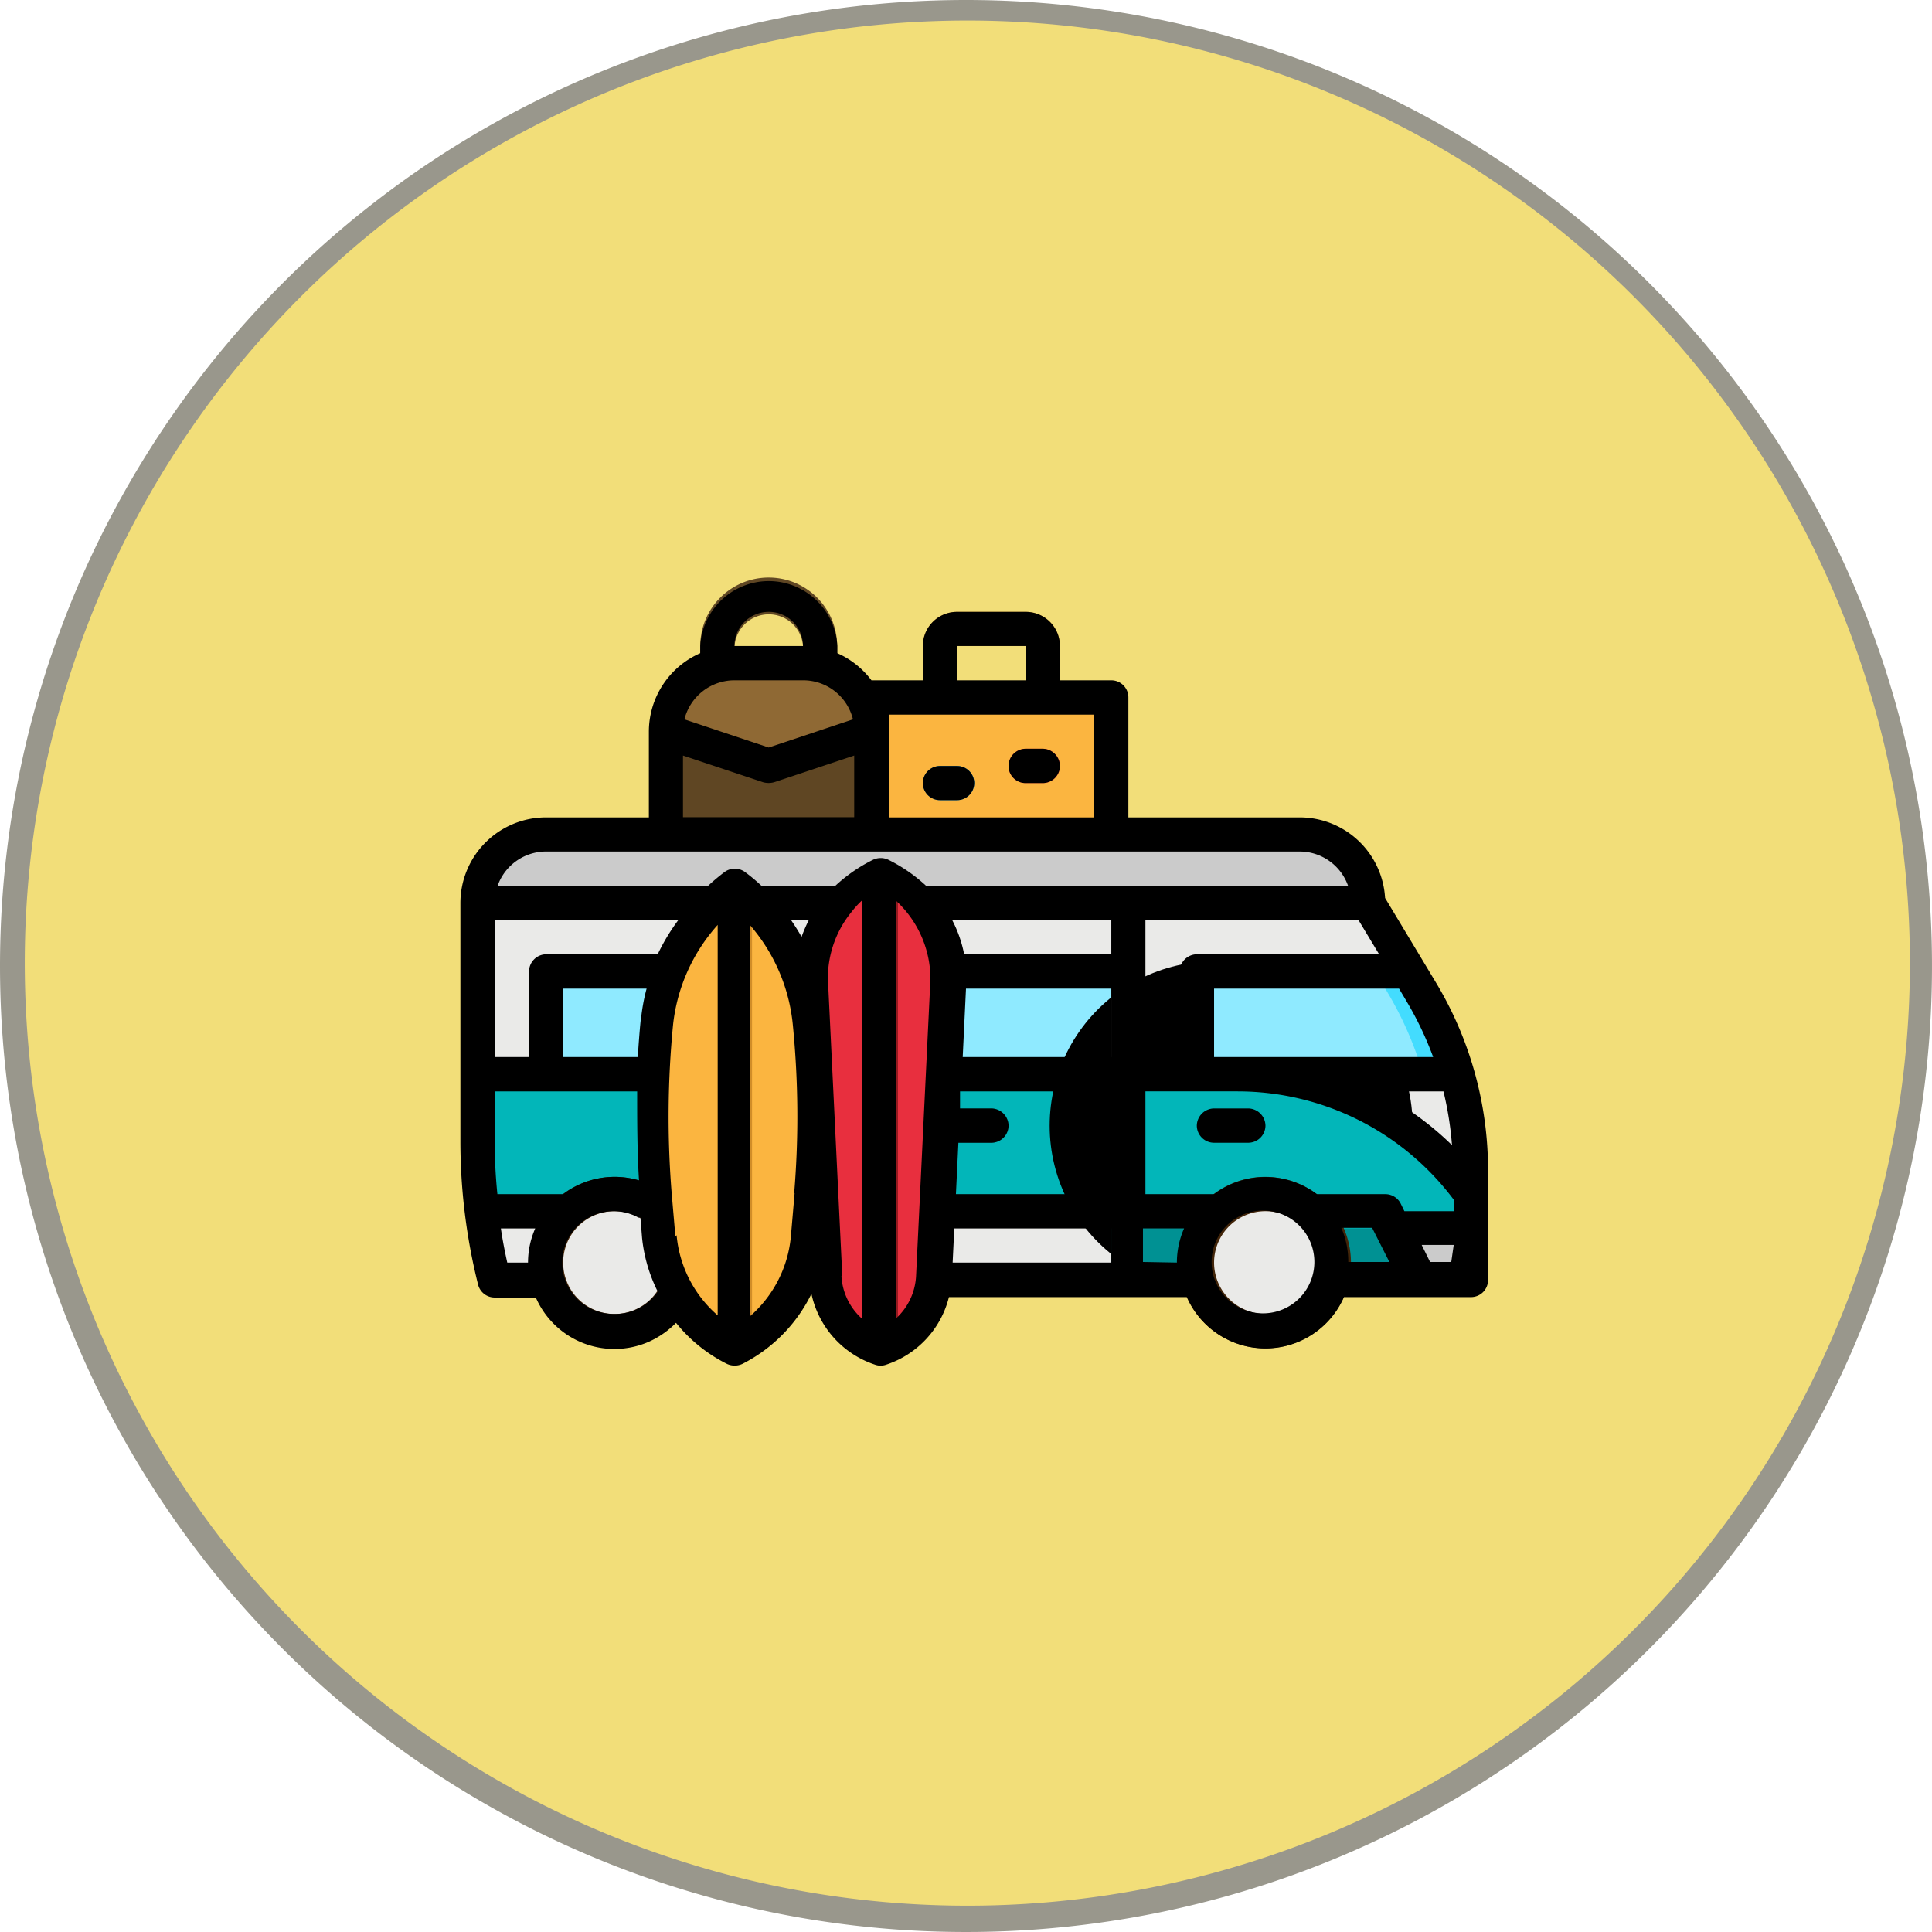 <svg xmlns="http://www.w3.org/2000/svg" viewBox="0 0 94 94"><defs><style>.cls-1{fill:#f2de79;}.cls-2{fill:#99978c;}.cls-3{fill:#d18d28;}.cls-4{fill:#5f4623;}.cls-5{fill:#eaeae8;}.cls-6{fill:#02b6b9;}.cls-7{fill:#8feaff;}.cls-8{fill:#422509;}.cls-9{fill:#cbcbcb;}.cls-10{fill:#e82f3e;}.cls-11{fill:#fbb540;}.cls-12{fill:#8f6934;}.cls-13{stroke:#000;stroke-linecap:round;stroke-linejoin:round;stroke-width:16px;}.cls-14{fill:#009193;}.cls-15{fill:#0296e5;}.cls-16{fill:#43dcfe;}.cls-17{fill:#961b20;}</style></defs><g id="圖層_2" data-name="圖層 2"><g id="圖層_2-2" data-name="圖層 2"><g id="Group_234" data-name="Group 234"><g id="Path_7113" data-name="Path 7113"><path class="cls-1" d="M47,93.5a46.3,46.3,0,1,1,18.1-3.65A46.27,46.27,0,0,1,47,93.5Z"/><path class="cls-2" d="M47,1A45.86,45.86,0,1,0,64.9,4.61,45.83,45.83,0,0,0,47,1m0-1A47,47,0,1,1,0,47,47,47,0,0,1,47,0Z"/></g><g id="filled_outline" data-name="filled outline"><path id="Path_6992" data-name="Path 6992" class="cls-3" d="M50.73,34.77a.84.84,0,0,1-.83-.84v-2.5H46.57v2.5a.85.85,0,0,1-.84.84.84.84,0,0,1-.83-.84v-2.5a1.66,1.66,0,0,1,1.67-1.66H49.9a1.66,1.66,0,0,1,1.67,1.66v2.5a.84.84,0,0,1-.83.84Z"/><path id="Path_6993" data-name="Path 6993" class="cls-4" d="M39.9,33.93a.83.83,0,0,1-.83-.83V31.43a1.67,1.67,0,0,0-3.33,0V33.1a.84.84,0,0,1-.84.83.83.83,0,0,1-.83-.83V31.43a3.33,3.33,0,0,1,6.66,0V33.1a.83.83,0,0,1-.83.83Z"/><path id="Path_6994" data-name="Path 6994" class="cls-5" d="M71.57,62.27H24.07a27.65,27.65,0,0,1-.84-6.77V43.93H66.57l2.6,4.33a16.89,16.89,0,0,1,2.4,8.68Z"/><path id="Path_6995" data-name="Path 6995" class="cls-5" d="M54.9,52.27V60.6H23.7c-.1-.56-.19-1.13-.26-1.69a27.75,27.75,0,0,1-.21-3.41V52.27Z"/><path id="Path_6996" data-name="Path 6996" class="cls-6" d="M54.9,52.27v7s-31.39.64-31.46.07a34.79,34.79,0,0,1-.21-3.82V52.27Z"/><path id="Path_6997" data-name="Path 6997" class="cls-7" d="M44.07,47.27H54.9v5H44.07Z"/><circle id="Ellipse_44" data-name="Ellipse 44" class="cls-5" cx="29.99" cy="61.26" r="3.28"/><path id="Path_6998" data-name="Path 6998" class="cls-8" d="M29.9,65.6a4.17,4.17,0,1,1,4.17-4.17h0A4.17,4.17,0,0,1,29.9,65.6Zm0-6.67a2.5,2.5,0,1,0,2.5,2.5,2.5,2.5,0,0,0-2.5-2.5Z"/><path id="Path_6999" data-name="Path 6999" class="cls-7" d="M26.57,47.27H39.9v5H26.57Z"/><path id="Path_7000" data-name="Path 7000" class="cls-9" d="M26.57,40.6H63.23a3.34,3.34,0,0,1,3.34,3.33H23.23A3.34,3.34,0,0,1,26.57,40.6Z"/><path id="Path_7001" data-name="Path 7001" class="cls-10" d="M43.69,42.77V65.21a4.19,4.19,0,0,1-.83.39h0a4,4,0,0,1-.84-.39V42.77a6,6,0,0,1,.84-.5h0A5.38,5.38,0,0,1,43.69,42.77Z"/><path id="Path_7002" data-name="Path 7002" class="cls-11" d="M35.75,65.6a6.64,6.64,0,0,1-3.64-5.38l-.18-2.1A46.91,46.91,0,0,1,32,49.74a9.51,9.51,0,0,1,3.75-6.64,9.44,9.44,0,0,1,3.75,6.64,46.11,46.11,0,0,1,.07,8.39l-.18,2.09a6.64,6.64,0,0,1-3.64,5.38Z"/><path id="Path_7003" data-name="Path 7003" class="cls-11" d="M36.38,43.81V65.1a7.15,7.15,0,0,1-.84.5,7,7,0,0,1-.83-.5V43.8a9.3,9.3,0,0,1,.83-.7A9.29,9.29,0,0,1,36.38,43.81Z"/><path id="Path_7004" data-name="Path 7004" class="cls-3" d="M36.59,43.81V65.1a7.15,7.15,0,0,1-.84.5,6.3,6.3,0,0,1-.83-.5V43.8a9.3,9.3,0,0,1,.83-.7A9.29,9.29,0,0,1,36.59,43.81Z"/><path id="Path_7005" data-name="Path 7005" class="cls-4" d="M32.4,35.6h10v5h-10Z"/><path id="Path_7006" data-name="Path 7006" class="cls-12" d="M42.4,35.6l-5,1.67-5-1.67a3.33,3.33,0,0,1,3.33-3.33h3.34A3.33,3.33,0,0,1,42.4,35.6Z"/><path id="Path_7007" data-name="Path 7007" class="cls-11" d="M42.4,33.93H54.07V40.6H42.4Z"/><path id="Path_7008" data-name="Path 7008" class="cls-13" d="M59.07,54.77h1.66"/><path id="Path_7009" data-name="Path 7009" class="cls-14" d="M54.9,58.93H67.4l1.67,3.34H54.9Z"/><path id="Path_7010" data-name="Path 7010" class="cls-6" d="M54.9,52.27h5.33A13.94,13.94,0,0,1,71.57,58.1v1.67H54.9Z"/><path id="Path_7011" data-name="Path 7011" class="cls-9" d="M69.07,62.27h2.5v-2.5H67.4Z"/><path id="Path_7012" data-name="Path 7012" class="cls-14" d="M48.23,55.6H46.57a.84.84,0,0,1-.84-.83.85.85,0,0,1,.84-.84h1.66a.85.85,0,0,1,.84.84A.84.84,0,0,1,48.23,55.6Z"/><path id="Path_7013" data-name="Path 7013" class="cls-10" d="M50.74,38.1H49.9a.83.83,0,0,1-.83-.83.84.84,0,0,1,.83-.84h.84a.84.84,0,0,1,.83.84A.83.83,0,0,1,50.74,38.1Z"/><path id="Path_7014" data-name="Path 7014" class="cls-15" d="M46.57,38.93h-.83a.83.83,0,1,1,0-1.66h.83a.83.83,0,0,1,0,1.66Z"/><path id="Path_7015" data-name="Path 7015" class="cls-16" d="M70.91,52.27H58.23v-5H68.57l.59,1A16.66,16.66,0,0,1,70.91,52.27Z"/><path id="Path_7016" data-name="Path 7016" class="cls-7" d="M69.24,52.27h-11v-5H66.9l.6,1A17,17,0,0,1,69.24,52.27Z"/><path id="Path_7017" data-name="Path 7017" class="cls-14" d="M54.07,52.27h.83v10h-.83Z"/><path id="Path_7018" data-name="Path 7018" class="cls-9" d="M54.07,43.93h.83v8.34h-.83Z"/><ellipse id="Ellipse_45" data-name="Ellipse 45" class="cls-5" cx="61.37" cy="61.26" rx="3.75" ry="3.28"/><path id="Path_7019" data-name="Path 7019" class="cls-8" d="M61.57,65.6a4.17,4.17,0,1,1,4.16-4.17h0A4.17,4.17,0,0,1,61.57,65.6Zm0-6.67a2.5,2.5,0,1,0,2.5,2.5,2.5,2.5,0,0,0-2.5-2.5Z"/><path id="Path_7020" data-name="Path 7020" class="cls-10" d="M42.85,65.6a3.86,3.86,0,0,1-2.63-3.46l-.7-14.48a6,6,0,0,1,3.33-5.39,6,6,0,0,1,3.34,5.39l-.71,14.47A3.84,3.84,0,0,1,42.85,65.6Z"/><path id="Path_7021" data-name="Path 7021" class="cls-17" d="M43.69,42.77V65.21a4.19,4.19,0,0,1-.83.39h0a4,4,0,0,1-.84-.39V42.77a6,6,0,0,1,.84-.5h0A5.38,5.38,0,0,1,43.69,42.77Z"/><path id="Path_7022" data-name="Path 7022" d="M69.88,47.83l-2.49-4.14a4.16,4.16,0,0,0-4.16-3.92H54.9V33.93a.83.83,0,0,0-.83-.83h-2.5V31.43a1.66,1.66,0,0,0-1.67-1.66H46.57a1.66,1.66,0,0,0-1.67,1.66V33.1H42.4a4.21,4.21,0,0,0-1.66-1.32v-.35a3.34,3.34,0,0,0-6.67,0v.35a4.17,4.17,0,0,0-2.5,3.82v4.17h-5a4.17,4.17,0,0,0-4.17,4.16V55.5a28.74,28.74,0,0,0,.86,7,.83.83,0,0,0,.81.63h2a4.17,4.17,0,0,0,5.48,2.16,4.3,4.3,0,0,0,1.34-.93,7.46,7.46,0,0,0,2.48,2,.89.89,0,0,0,.75,0,7.54,7.54,0,0,0,3.36-3.41,4.66,4.66,0,0,0,3.1,3.45.8.8,0,0,0,.53,0,4.65,4.65,0,0,0,3.06-3.29H57.75a4.17,4.17,0,0,0,7.64,0h6.18a.83.83,0,0,0,.83-.83h0V56.94a17.71,17.71,0,0,0-2.52-9.11ZM68.15,58.56a.84.84,0,0,0-.75-.46H64.07a4.17,4.17,0,0,0-5,0H55.73v-5h4.5a13.13,13.13,0,0,1,10.5,5.27v.56h-2.4ZM66.1,44.77l1,1.66H58.23a.84.84,0,0,0-.83.84h0v4.16H55.73V44.77Zm4.6,11A14.8,14.8,0,0,0,67,53.1h3.23a16.24,16.24,0,0,1,.42,2.68ZM59.07,51.43V48.1h9l.35.59a16.4,16.4,0,0,1,1.31,2.74Zm-5-3.33v3.33H46.84L47,48.1Zm-7.44,7.5h1.6a.84.84,0,0,0,.84-.83.85.85,0,0,0-.84-.84H46.71l0-.83h7.31v5H46.51Zm7.44-9.17H46.91a6.07,6.07,0,0,0-.58-1.66h7.74ZM46.43,59.77h7.64v1.66H46.35Zm.14-28.34H49.9V33.1H46.57Zm-3.33,3.34h10v5h-10Zm-5.84-5a1.66,1.66,0,0,1,1.67,1.66H35.73a1.67,1.67,0,0,1,1.67-1.66ZM35.73,33.1h3.34A2.49,2.49,0,0,1,41.5,35l-4.1,1.37L33.3,35A2.51,2.51,0,0,1,35.73,33.1Zm-2.5,3.66,3.9,1.3a1,1,0,0,0,.53,0l3.9-1.3v3H33.23Zm-6.66,4.67H63.23a2.5,2.5,0,0,1,2.36,1.67H45.06a7.74,7.74,0,0,0-1.84-1.27.87.87,0,0,0-.74,0,7.74,7.74,0,0,0-1.84,1.27H37.05a8.6,8.6,0,0,0-.8-.67.84.84,0,0,0-1,0,10.13,10.13,0,0,0-.8.67H24.21A2.5,2.5,0,0,1,26.57,41.43ZM39,45.58q-.24-.42-.51-.81h.86a7.32,7.32,0,0,0-.35.81ZM27.4,58.1H24.2a25,25,0,0,1-.13-2.6V53.1H31c0,1.44,0,2.89.09,4.33A4.17,4.17,0,0,0,27.4,58.1Zm3.77-8.44c-.06.59-.1,1.18-.14,1.77H27.4V48.1h4.06a9.28,9.28,0,0,0-.28,1.56ZM32,46.43H26.57a.84.84,0,0,0-.83.84h0v4.16H24.07V44.77H33a9.76,9.76,0,0,0-1,1.66Zm-7.32,15c-.12-.55-.23-1.1-.31-1.66h1.67a4.12,4.12,0,0,0-.35,1.66Zm5.18,2.5a2.5,2.5,0,1,1,1.2-4.69l.1,0,.08,1A7.55,7.55,0,0,0,32,62.84a2.5,2.5,0,0,1-2.06,1.09Zm3-3.78-.18-2.09a46.17,46.17,0,0,1,.07-8.23A8.66,8.66,0,0,1,34.92,45v19a5.85,5.85,0,0,1-2-3.9Zm5.8-2.09-.18,2.09a5.85,5.85,0,0,1-2,3.9V45a8.66,8.66,0,0,1,2.09,4.82,45.25,45.25,0,0,1,.07,8.23Zm2.32,4-.7-14.45a5.1,5.1,0,0,1,1.07-3.14l.08-.1a4.52,4.52,0,0,1,.51-.56V64.16a3,3,0,0,1-1-2.07Zm2.63,2.07V43.84a5.18,5.18,0,0,1,1.66,3.8l-.7,14.46a3,3,0,0,1-1,2.07Zm12-2.73V59.77h2a4.12,4.12,0,0,0-.35,1.66Zm5.84,2.5a2.5,2.5,0,1,1,2.5-2.5,2.5,2.5,0,0,1-2.5,2.5Zm3.81-4.16h1.5l.84,1.66h-2a4.11,4.11,0,0,0-.34-1.66Zm5.35,1.66H69.58l-.41-.83h1.56Z"/><path id="Path_7023" data-name="Path 7023" d="M60.73,53.93H59.07a.85.85,0,0,0-.84.84.84.84,0,0,0,.84.83h1.66a.84.84,0,0,0,.84-.83A.85.85,0,0,0,60.73,53.93Z"/><path id="Path_7024" data-name="Path 7024" d="M49.9,38.1h.83a.84.84,0,0,0,.84-.83.85.85,0,0,0-.84-.84H49.9a.84.84,0,0,0-.83.84A.83.83,0,0,0,49.9,38.1Z"/><path id="Path_7025" data-name="Path 7025" d="M45.73,38.93h.84a.83.83,0,0,0,0-1.66h-.84a.83.83,0,0,0,0,1.66Z"/></g></g></g></g></svg>
